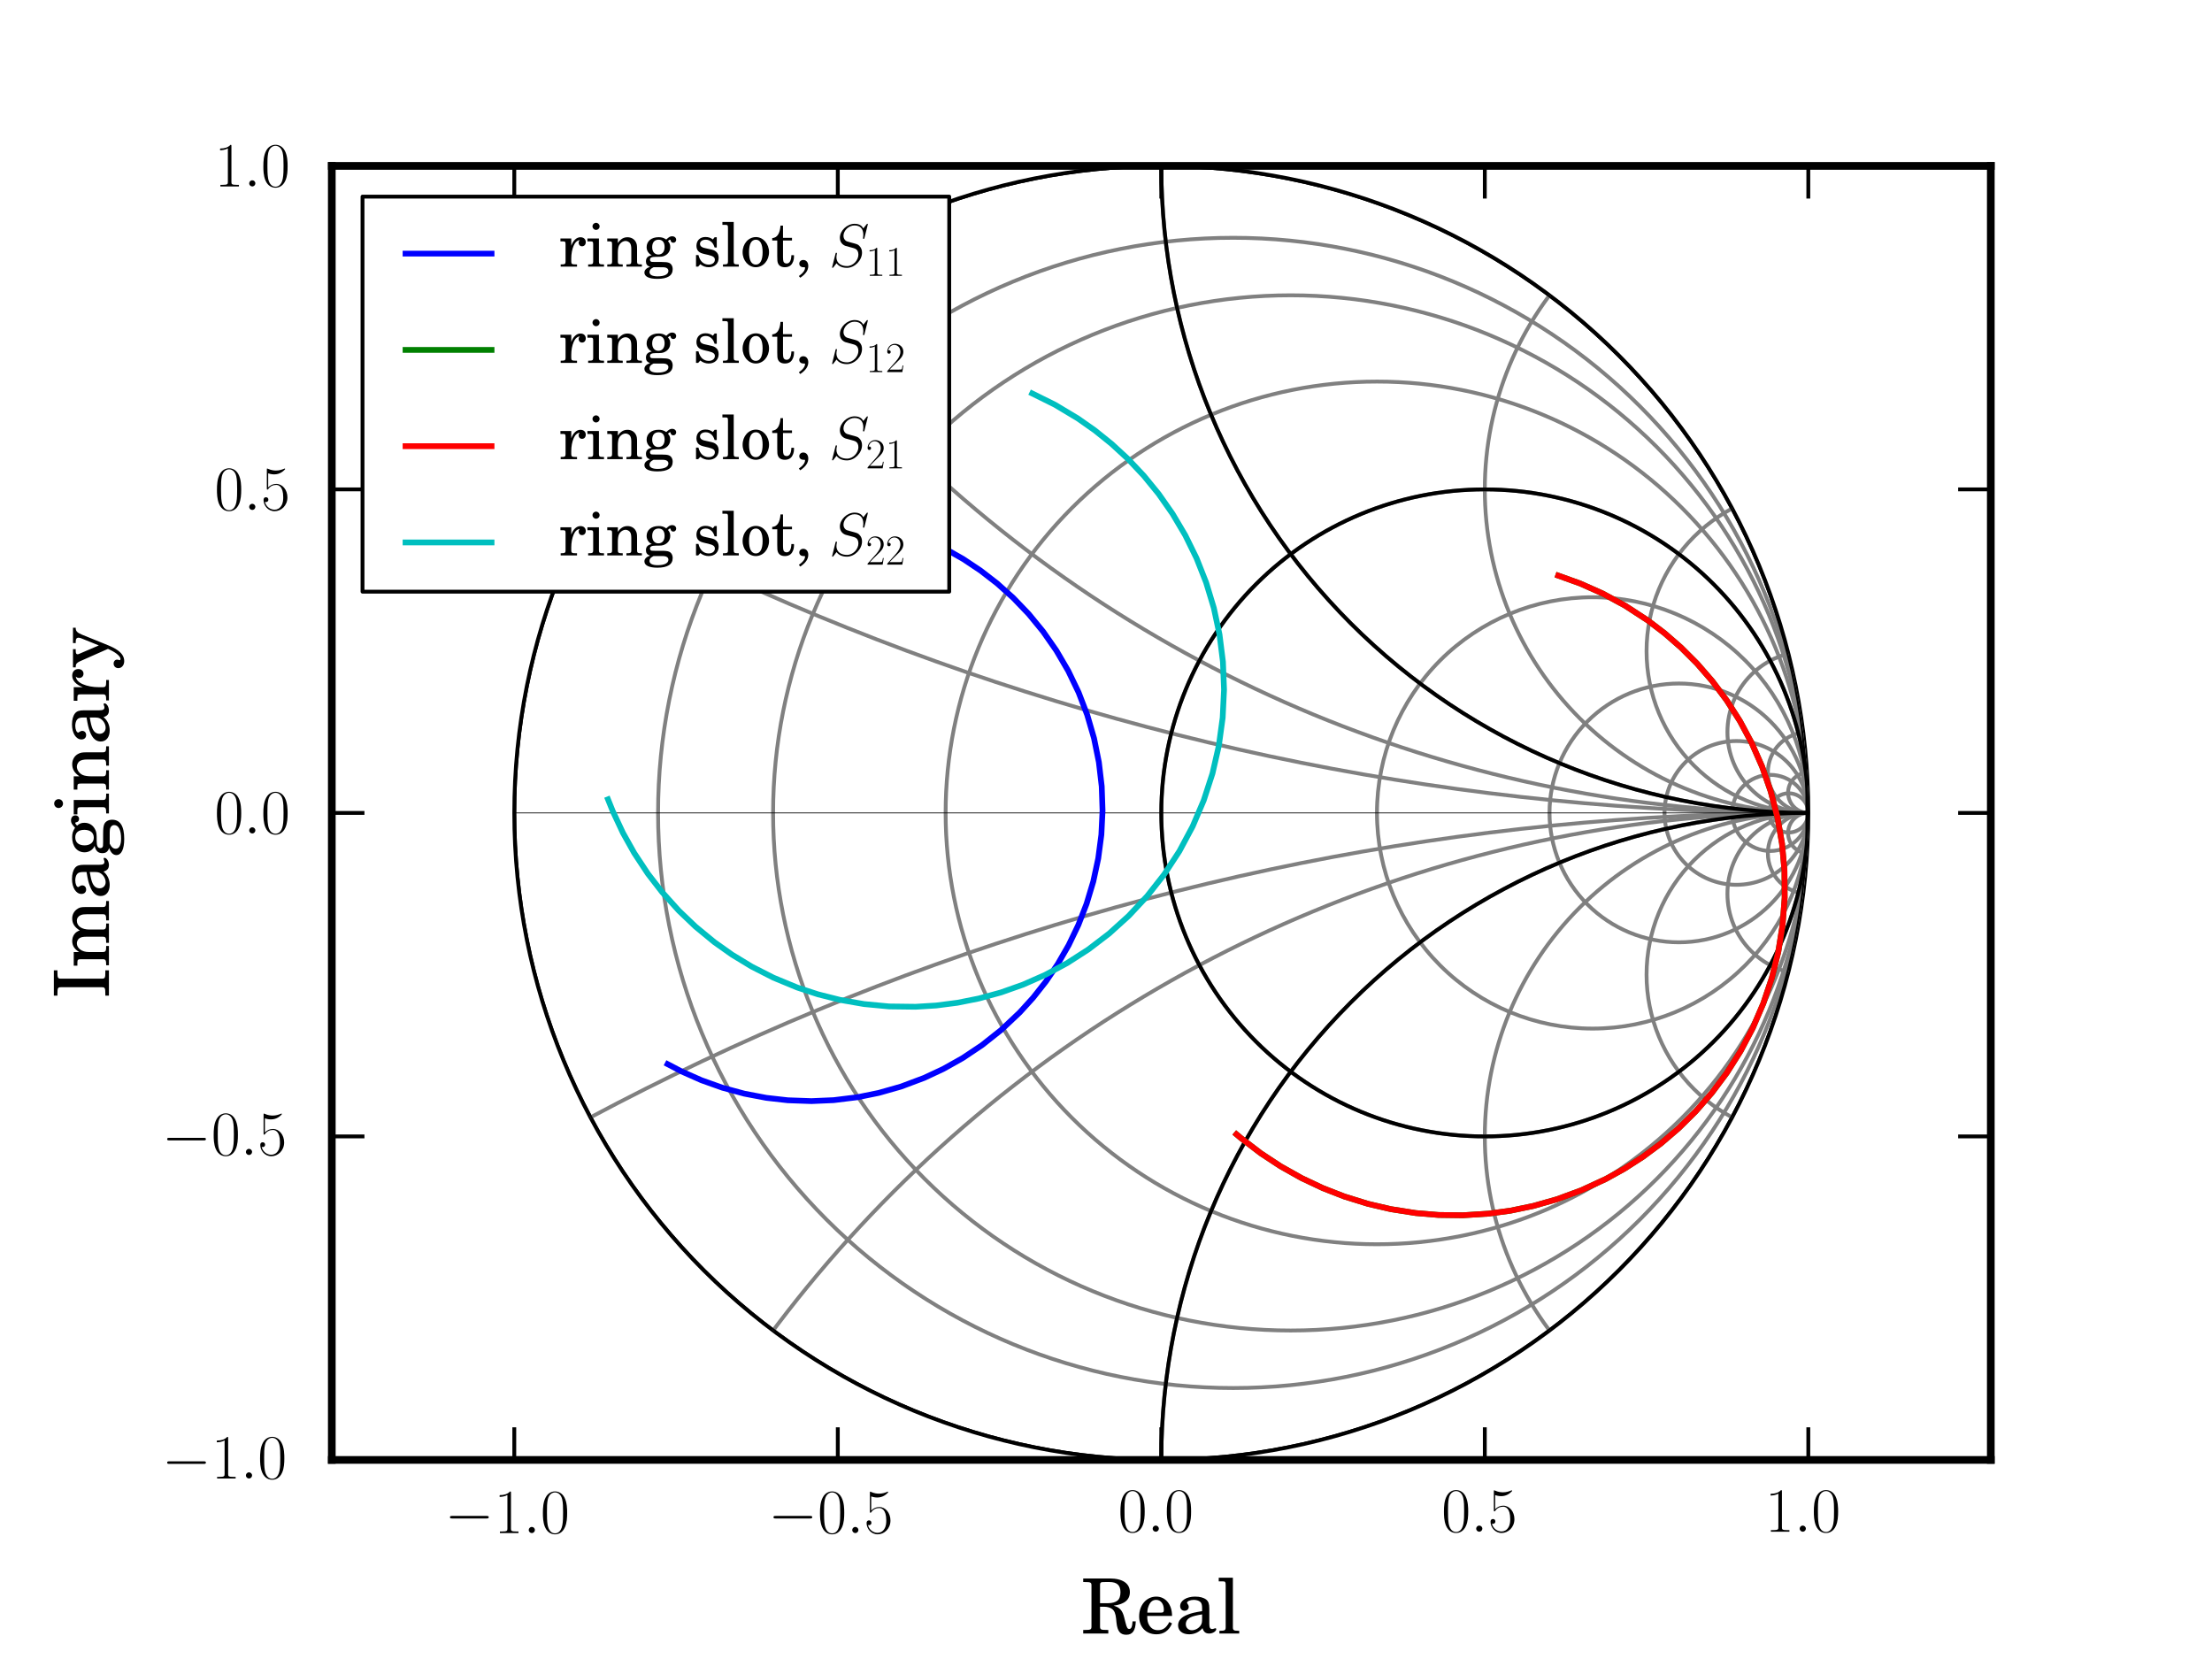 <?xml version="1.0" encoding="utf-8" standalone="no"?>
<!DOCTYPE svg PUBLIC "-//W3C//DTD SVG 1.1//EN"
  "http://www.w3.org/Graphics/SVG/1.1/DTD/svg11.dtd">
<!-- Created with matplotlib (http://matplotlib.sourceforge.net/) -->
<svg height="216pt" version="1.1" viewBox="0 0 288 216" width="288pt" xmlns="http://www.w3.org/2000/svg" xmlns:xlink="http://www.w3.org/1999/xlink">
 <defs>
  <style type="text/css">
*{stroke-linecap:square;stroke-linejoin:round;}
  </style>
 </defs>
 <g id="figure_1">
  <g id="patch_1">
   <path d="
M0 216
L288 216
L288 0
L0 0
z
" style="fill:#ffffff;"/>
  </g>
  <g id="axes_1">
   <g id="patch_2">
    <path d="
M43.2 190.08
L259.2 190.08
L259.2 21.6
L43.2 21.6
z
" style="fill:#ffffff;"/>
   </g>
   <g id="patch_3">
    <path clip-path="url(#p9bda3578ae)" d="
M151.2 190.08
C173.541 190.08 194.969 181.204 210.767 165.407
C226.564 149.609 235.44 128.181 235.44 105.84
C235.44 83.499 226.564 62.071 210.767 46.273
C194.969 30.476 173.541 21.6 151.2 21.6
C128.859 21.6 107.431 30.476 91.633 46.273
C75.836 62.071 66.96 83.499 66.96 105.84
C66.96 128.181 75.836 149.609 91.633 165.407
C107.431 181.204 128.859 190.08 151.2 190.08
z
" style="fill:none;stroke:#000000;stroke-width:0.5;"/>
   </g>
   <g id="patch_4">
    <path clip-path="url(#pe447812fa5)" d="
M160.56 180.72
C180.418 180.72 199.466 172.83 213.508 158.788
C227.55 144.746 235.44 125.698 235.44 105.84
C235.44 85.982 227.55 66.934 213.508 52.892
C199.466 38.85 180.418 30.96 160.56 30.96
C140.702 30.96 121.654 38.85 107.612 52.892
C93.57 66.934 85.68 85.982 85.68 105.84
C85.68 125.698 93.57 144.746 107.612 158.788
C121.654 172.83 140.702 180.72 160.56 180.72
z
" style="fill:none;stroke:#808080;stroke-width:0.5;"/>
   </g>
   <g id="patch_5">
    <path clip-path="url(#p266d2b0f27)" d="
M168.048 173.232
C185.921 173.232 203.064 166.131 215.701 153.493
C228.339 140.856 235.44 123.713 235.44 105.84
C235.44 87.967 228.339 70.825 215.701 58.187
C203.064 45.549 185.921 38.448 168.048 38.448
C150.175 38.448 133.032 45.549 120.395 58.187
C107.757 70.825 100.656 87.967 100.656 105.84
C100.656 123.713 107.757 140.856 120.395 153.493
C133.032 166.131 150.175 173.232 168.048 173.232
z
" style="fill:none;stroke:#808080;stroke-width:0.5;"/>
   </g>
   <g id="patch_6">
    <path clip-path="url(#pa04f5ffad2)" d="
M179.28 162
C194.174 162 208.46 156.083 218.991 145.551
C229.523 135.02 235.44 120.734 235.44 105.84
C235.44 90.946 229.523 76.66 218.991 66.129
C208.46 55.597 194.174 49.68 179.28 49.68
C164.386 49.68 150.1 55.597 139.569 66.129
C129.037 76.66 123.12 90.946 123.12 105.84
C123.12 120.734 129.037 135.02 139.569 145.551
C150.1 156.083 164.386 162 179.28 162
z
" style="fill:none;stroke:#808080;stroke-width:0.5;"/>
   </g>
   <g id="patch_7">
    <path clip-path="url(#p25c93e0954)" d="
M193.32 147.96
C204.49 147.96 215.205 143.522 223.103 135.623
C231.002 127.725 235.44 117.01 235.44 105.84
C235.44 94.67 231.002 83.955 223.103 76.057
C215.205 68.158 204.49 63.72 193.32 63.72
C182.15 63.72 171.435 68.158 163.537 76.057
C155.638 83.955 151.2 94.67 151.2 105.84
C151.2 117.01 155.638 127.725 163.537 135.623
C171.435 143.522 182.15 147.96 193.32 147.96
z
" style="fill:none;stroke:#808080;stroke-width:0.5;"/>
   </g>
   <g id="patch_8">
    <path clip-path="url(#pe6d71b4846)" d="
M207.36 133.92
C214.807 133.92 221.95 130.961 227.216 125.696
C232.481 120.43 235.44 113.287 235.44 105.84
C235.44 98.393 232.481 91.25 227.216 85.984
C221.95 80.719 214.807 77.76 207.36 77.76
C199.913 77.76 192.77 80.719 187.504 85.984
C182.239 91.25 179.28 98.393 179.28 105.84
C179.28 113.287 182.239 120.43 187.504 125.696
C192.77 130.961 199.913 133.92 207.36 133.92
z
" style="fill:none;stroke:#808080;stroke-width:0.5;"/>
   </g>
   <g id="patch_9">
    <path clip-path="url(#pe447842d17)" d="
M218.592 122.688
C223.06 122.688 227.346 120.913 230.505 117.753
C233.665 114.594 235.44 110.308 235.44 105.84
C235.44 101.372 233.665 97.086 230.505 93.927
C227.346 90.767 223.06 88.992 218.592 88.992
C214.124 88.992 209.838 90.767 206.679 93.927
C203.519 97.086 201.744 101.372 201.744 105.84
C201.744 110.308 203.519 114.594 206.679 117.753
C209.838 120.913 214.124 122.688 218.592 122.688
z
" style="fill:none;stroke:#808080;stroke-width:0.5;"/>
   </g>
   <g id="patch_10">
    <path clip-path="url(#p372c3ad47d)" d="
M226.08 115.2
C228.562 115.2 230.943 114.214 232.699 112.459
C234.454 110.703 235.44 108.322 235.44 105.84
C235.44 103.358 234.454 100.977 232.699 99.222
C230.943 97.466 228.562 96.48 226.08 96.48
C223.598 96.48 221.217 97.466 219.461 99.222
C217.706 100.977 216.72 103.358 216.72 105.84
C216.72 108.322 217.706 110.703 219.461 112.459
C221.217 114.214 223.598 115.2 226.08 115.2
z
" style="fill:none;stroke:#808080;stroke-width:0.5;"/>
   </g>
   <g id="patch_11">
    <path clip-path="url(#p89b034a931)" d="
M230.485 110.795
C231.799 110.795 233.059 110.273 233.989 109.344
C234.918 108.415 235.44 107.154 235.44 105.84
C235.44 104.526 234.918 103.265 233.989 102.336
C233.059 101.407 231.799 100.885 230.485 100.885
C229.171 100.885 227.91 101.407 226.981 102.336
C226.052 103.265 225.529 104.526 225.529 105.84
C225.529 107.154 226.052 108.415 226.981 109.344
C227.91 110.273 229.171 110.795 230.485 110.795
z
" style="fill:none;stroke:#808080;stroke-width:0.5;"/>
   </g>
   <g id="patch_12">
    <path clip-path="url(#p3d33846881)" d="
M232.887 108.393
C233.564 108.393 234.214 108.124 234.692 107.645
C235.171 107.166 235.44 106.517 235.44 105.84
C235.44 105.163 235.171 104.514 234.692 104.035
C234.214 103.556 233.564 103.287 232.887 103.287
C232.21 103.287 231.561 103.556 231.082 104.035
C230.604 104.514 230.335 105.163 230.335 105.84
C230.335 106.517 230.604 107.166 231.082 107.645
C231.561 108.124 232.21 108.393 232.887 108.393
z
" style="fill:none;stroke:#808080;stroke-width:0.5;"/>
   </g>
   <g id="patch_13">
    <path clip-path="url(#p56682d2e6c)" d="
M235.44 105.84
C324.803 105.84 410.518 70.336 473.707 7.147
C536.896 -56.042 572.4 -141.757 572.4 -231.12
C572.4 -320.483 536.896 -406.198 473.707 -469.387
C410.518 -532.576 324.803 -568.08 235.44 -568.08
C146.077 -568.08 60.362 -532.576 -2.827 -469.387
C-66.016 -406.198 -101.52 -320.483 -101.52 -231.12
C-101.52 -141.757 -66.016 -56.042 -2.827 7.147
C60.362 70.336 146.077 105.84 235.44 105.84
z
" style="fill:none;stroke:#808080;stroke-width:0.5;"/>
   </g>
   <g id="patch_14">
    <path clip-path="url(#p3cf9a4e039)" d="
M235.44 105.84
C280.121 105.84 322.979 88.088 354.573 56.493
C386.168 24.899 403.92 -17.959 403.92 -62.64
C403.92 -107.321 386.168 -150.179 354.573 -181.773
C322.979 -213.368 280.121 -231.12 235.44 -231.12
C190.759 -231.12 147.901 -213.368 116.307 -181.773
C84.712 -150.179 66.96 -107.321 66.96 -62.64
C66.96 -17.959 84.712 24.899 116.307 56.493
C147.901 88.088 190.759 105.84 235.44 105.84
z
" style="fill:none;stroke:#808080;stroke-width:0.5;"/>
   </g>
   <g id="patch_15">
    <path clip-path="url(#p08fa75fea1)" d="
M235.44 105.84
C257.781 105.84 279.209 96.964 295.007 81.167
C310.804 65.369 319.68 43.941 319.68 21.6
C319.68 -0.741 310.804 -22.169 295.007 -37.967
C279.209 -53.764 257.781 -62.64 235.44 -62.64
C213.099 -62.64 191.671 -53.764 175.873 -37.967
C160.076 -22.169 151.2 -0.741 151.2 21.6
C151.2 43.941 160.076 65.369 175.873 81.167
C191.671 96.964 213.099 105.84 235.44 105.84
z
" style="fill:none;stroke:#808080;stroke-width:0.5;"/>
   </g>
   <g id="patch_16">
    <path clip-path="url(#p5401d7b6d5)" d="
M235.44 105.84
C246.61 105.84 257.325 101.402 265.223 93.503
C273.122 85.605 277.56 74.89 277.56 63.72
C277.56 52.55 273.122 41.835 265.223 33.937
C257.325 26.038 246.61 21.6 235.44 21.6
C224.27 21.6 213.555 26.038 205.657 33.937
C197.758 41.835 193.32 52.55 193.32 63.72
C193.32 74.89 197.758 85.605 205.657 93.503
C213.555 101.402 224.27 105.84 235.44 105.84
z
" style="fill:none;stroke:#808080;stroke-width:0.5;"/>
   </g>
   <g id="patch_17">
    <path clip-path="url(#pa8856983f0)" d="
M235.44 105.84
C241.025 105.84 246.382 103.621 250.332 99.672
C254.281 95.722 256.5 90.365 256.5 84.78
C256.5 79.195 254.281 73.838 250.332 69.888
C246.382 65.939 241.025 63.72 235.44 63.72
C229.855 63.72 224.498 65.939 220.548 69.888
C216.599 73.838 214.38 79.195 214.38 84.78
C214.38 90.365 216.599 95.722 220.548 99.672
C224.498 103.621 229.855 105.84 235.44 105.84
z
" style="fill:none;stroke:#808080;stroke-width:0.5;"/>
   </g>
   <g id="patch_18">
    <path clip-path="url(#pbdf17e0c3c)" d="
M235.44 105.84
C238.233 105.84 240.911 104.73 242.886 102.756
C244.86 100.781 245.97 98.103 245.97 95.31
C245.97 92.517 244.86 89.839 242.886 87.864
C240.911 85.889 238.233 84.78 235.44 84.78
C232.647 84.78 229.969 85.889 227.994 87.864
C226.02 89.839 224.91 92.517 224.91 95.31
C224.91 98.103 226.02 100.781 227.994 102.756
C229.969 104.73 232.647 105.84 235.44 105.84
z
" style="fill:none;stroke:#808080;stroke-width:0.5;"/>
   </g>
   <g id="patch_19">
    <path clip-path="url(#p70724797cf)" d="
M235.44 105.84
C236.836 105.84 238.176 105.285 239.163 104.298
C240.15 103.311 240.705 101.971 240.705 100.575
C240.705 99.179 240.15 97.839 239.163 96.852
C238.176 95.865 236.836 95.31 235.44 95.31
C234.044 95.31 232.704 95.865 231.717 96.852
C230.73 97.839 230.175 99.179 230.175 100.575
C230.175 101.971 230.73 103.311 231.717 104.298
C232.704 105.285 234.044 105.84 235.44 105.84
z
" style="fill:none;stroke:#808080;stroke-width:0.5;"/>
   </g>
   <g id="patch_20">
    <path clip-path="url(#p0f2e6a7f03)" d="
M235.44 105.84
C236.138 105.84 236.808 105.563 237.301 105.069
C237.795 104.575 238.072 103.906 238.072 103.207
C238.072 102.509 237.795 101.84 237.301 101.346
C236.808 100.852 236.138 100.575 235.44 100.575
C234.742 100.575 234.072 100.852 233.579 101.346
C233.085 101.84 232.808 102.509 232.808 103.207
C232.808 103.906 233.085 104.575 233.579 105.069
C234.072 105.563 234.742 105.84 235.44 105.84
z
" style="fill:none;stroke:#808080;stroke-width:0.5;"/>
   </g>
   <g id="patch_21">
    <path clip-path="url(#p764a4b7d4b)" d="
M235.44 105.84
C146.077 105.84 60.362 141.344 -2.827 204.533
C-66.016 267.722 -101.52 353.437 -101.52 442.8
C-101.52 532.163 -66.016 617.878 -2.827 681.067
C60.362 744.256 146.077 779.76 235.44 779.76
C324.803 779.76 410.518 744.256 473.707 681.067
C536.896 617.878 572.4 532.163 572.4 442.8
C572.4 353.437 536.896 267.722 473.707 204.533
C410.518 141.344 324.803 105.84 235.44 105.84
z
" style="fill:none;stroke:#808080;stroke-width:0.5;"/>
   </g>
   <g id="patch_22">
    <path clip-path="url(#pdfe2dd257f)" d="
M235.44 105.84
C190.759 105.84 147.901 123.592 116.307 155.187
C84.712 186.781 66.96 229.639 66.96 274.32
C66.96 319.001 84.712 361.859 116.307 393.453
C147.901 425.048 190.759 442.8 235.44 442.8
C280.121 442.8 322.979 425.048 354.573 393.453
C386.168 361.859 403.92 319.001 403.92 274.32
C403.92 229.639 386.168 186.781 354.573 155.187
C322.979 123.592 280.121 105.84 235.44 105.84
z
" style="fill:none;stroke:#808080;stroke-width:0.5;"/>
   </g>
   <g id="patch_23">
    <path clip-path="url(#pc66d0bb7ac)" d="
M235.44 105.84
C213.099 105.84 191.671 114.716 175.873 130.513
C160.076 146.311 151.2 167.739 151.2 190.08
C151.2 212.421 160.076 233.849 175.873 249.647
C191.671 265.444 213.099 274.32 235.44 274.32
C257.781 274.32 279.209 265.444 295.007 249.647
C310.804 233.849 319.68 212.421 319.68 190.08
C319.68 167.739 310.804 146.311 295.007 130.513
C279.209 114.716 257.781 105.84 235.44 105.84
z
" style="fill:none;stroke:#808080;stroke-width:0.5;"/>
   </g>
   <g id="patch_24">
    <path clip-path="url(#p7d026b8793)" d="
M235.44 105.84
C224.27 105.84 213.555 110.278 205.657 118.177
C197.758 126.075 193.32 136.79 193.32 147.96
C193.32 159.13 197.758 169.845 205.657 177.743
C213.555 185.642 224.27 190.08 235.44 190.08
C246.61 190.08 257.325 185.642 265.223 177.743
C273.122 169.845 277.56 159.13 277.56 147.96
C277.56 136.79 273.122 126.075 265.223 118.177
C257.325 110.278 246.61 105.84 235.44 105.84
z
" style="fill:none;stroke:#808080;stroke-width:0.5;"/>
   </g>
   <g id="patch_25">
    <path clip-path="url(#pc26d3f90b6)" d="
M235.44 105.84
C229.855 105.84 224.498 108.059 220.548 112.008
C216.599 115.958 214.38 121.315 214.38 126.9
C214.38 132.485 216.599 137.842 220.548 141.792
C224.498 145.741 229.855 147.96 235.44 147.96
C241.025 147.96 246.382 145.741 250.332 141.792
C254.281 137.842 256.5 132.485 256.5 126.9
C256.5 121.315 254.281 115.958 250.332 112.008
C246.382 108.059 241.025 105.84 235.44 105.84
z
" style="fill:none;stroke:#808080;stroke-width:0.5;"/>
   </g>
   <g id="patch_26">
    <path clip-path="url(#p9064b0e799)" d="
M235.44 105.84
C232.647 105.84 229.969 106.95 227.994 108.924
C226.02 110.899 224.91 113.577 224.91 116.37
C224.91 119.163 226.02 121.841 227.994 123.816
C229.969 125.79 232.647 126.9 235.44 126.9
C238.233 126.9 240.911 125.79 242.886 123.816
C244.86 121.841 245.97 119.163 245.97 116.37
C245.97 113.577 244.86 110.899 242.886 108.924
C240.911 106.95 238.233 105.84 235.44 105.84
z
" style="fill:none;stroke:#808080;stroke-width:0.5;"/>
   </g>
   <g id="patch_27">
    <path clip-path="url(#p4cda9820a9)" d="
M235.44 105.84
C234.044 105.84 232.704 106.395 231.717 107.382
C230.73 108.369 230.175 109.709 230.175 111.105
C230.175 112.501 230.73 113.841 231.717 114.828
C232.704 115.815 234.044 116.37 235.44 116.37
C236.836 116.37 238.176 115.815 239.163 114.828
C240.15 113.841 240.705 112.501 240.705 111.105
C240.705 109.709 240.15 108.369 239.163 107.382
C238.176 106.395 236.836 105.84 235.44 105.84
z
" style="fill:none;stroke:#808080;stroke-width:0.5;"/>
   </g>
   <g id="patch_28">
    <path clip-path="url(#p6132e6a1f4)" d="
M235.44 105.84
C234.742 105.84 234.072 106.117 233.579 106.611
C233.085 107.105 232.808 107.774 232.808 108.472
C232.808 109.171 233.085 109.84 233.579 110.334
C234.072 110.828 234.742 111.105 235.44 111.105
C236.138 111.105 236.808 110.828 237.301 110.334
C237.795 109.84 238.072 109.171 238.072 108.472
C238.072 107.774 237.795 107.105 237.301 106.611
C236.808 106.117 236.138 105.84 235.44 105.84
z
" style="fill:none;stroke:#808080;stroke-width:0.5;"/>
   </g>
   <g id="patch_29">
    <path clip-path="url(#peb13c56a6b)" d="
M151.2 190.08
C173.541 190.08 194.969 181.204 210.767 165.407
C226.564 149.609 235.44 128.181 235.44 105.84
C235.44 83.499 226.564 62.071 210.767 46.273
C194.969 30.476 173.541 21.6 151.2 21.6
C128.859 21.6 107.431 30.476 91.633 46.273
C75.836 62.071 66.96 83.499 66.96 105.84
C66.96 128.181 75.836 149.609 91.633 165.407
C107.431 181.204 128.859 190.08 151.2 190.08
z
" style="fill:none;stroke:#000000;stroke-width:0.5;"/>
   </g>
   <g id="patch_30">
    <path clip-path="url(#pd3a5316a4c)" d="
M193.32 147.96
C204.49 147.96 215.205 143.522 223.103 135.623
C231.002 127.725 235.44 117.01 235.44 105.84
C235.44 94.67 231.002 83.955 223.103 76.057
C215.205 68.158 204.49 63.72 193.32 63.72
C182.15 63.72 171.435 68.158 163.537 76.057
C155.638 83.955 151.2 94.67 151.2 105.84
C151.2 117.01 155.638 127.725 163.537 135.623
C171.435 143.522 182.15 147.96 193.32 147.96
z
" style="fill:none;stroke:#000000;stroke-width:0.5;"/>
   </g>
   <g id="patch_31">
    <path clip-path="url(#pb5f2733649)" d="
M235.44 105.84
C257.781 105.84 279.209 96.964 295.007 81.167
C310.804 65.369 319.68 43.941 319.68 21.6
C319.68 -0.741 310.804 -22.169 295.007 -37.967
C279.209 -53.764 257.781 -62.64 235.44 -62.64
C213.099 -62.64 191.671 -53.764 175.873 -37.967
C160.076 -22.169 151.2 -0.741 151.2 21.6
C151.2 43.941 160.076 65.369 175.873 81.167
C191.671 96.964 213.099 105.84 235.44 105.84
z
" style="fill:none;stroke:#000000;stroke-width:0.5;"/>
   </g>
   <g id="patch_32">
    <path clip-path="url(#pe3240dae66)" d="
M235.44 105.84
C213.099 105.84 191.671 114.716 175.873 130.513
C160.076 146.311 151.2 167.739 151.2 190.08
C151.2 212.421 160.076 233.849 175.873 249.647
C191.671 265.444 213.099 274.32 235.44 274.32
C257.781 274.32 279.209 265.444 295.007 249.647
C310.804 233.849 319.68 212.421 319.68 190.08
C319.68 167.739 310.804 146.311 295.007 130.513
C279.209 114.716 257.781 105.84 235.44 105.84
z
" style="fill:none;stroke:#000000;stroke-width:0.5;"/>
   </g>
   <g id="line2d_1">
    <path clip-path="url(#p87015965aa)" d="
M43.2 105.84
L259.2 105.84" style="fill:none;stroke:#000000;stroke-width:0.1;"/>
   </g>
   <g id="line2d_2">
    <path clip-path="url(#pe1b90e2891)" d="
M235.44 190.08
L235.44 21.6" style="fill:none;stroke:#000000;stroke-width:0.75;"/>
   </g>
   <g id="line2d_3">
    <path clip-path="url(#p9bda3578ae)" d="
M108.766 67.271
L111.474 67.608
L114.292 68.171
L117.2 68.99
L120.173 70.095
L123.177 71.513
L125.426 72.796
L127.649 74.276
L129.824 75.958
L131.926 77.845
L133.93 79.935
L135.808 82.223
L137.534 84.698
L139.083 87.346
L140.431 90.148
L141.556 93.081
L142.44 96.118
L143.072 99.23
L143.443 102.383
L143.55 105.546
L143.396 108.687
L142.989 111.774
L142.342 114.778
L141.471 117.674
L140.396 120.44
L139.139 123.056
L137.723 125.51
L136.174 127.792
L134.515 129.896
L132.768 131.819
L130.343 134.106
L127.848 136.083
L125.327 137.767
L122.812 139.177
L120.332 140.337
L117.313 141.47
L114.414 142.294
L111.654 142.855
L108.543 143.238
L105.657 143.363
L102.572 143.254
L99.778 142.938
L96.915 142.394
L94.075 141.624
L91.333 140.648
L88.748 139.502
L86.917 138.545
L86.917 138.545" style="fill:none;stroke:#0000ff;stroke-width:0.75;"/>
   </g>
   <g id="line2d_4">
    <path clip-path="url(#p9bda3578ae)" d="
M202.878 74.942
L205.725 75.965
L208.638 77.26
L211.589 78.855
L214.542 80.777
L216.732 82.446
L218.878 84.318
L220.958 86.398
L222.945 88.687
L224.813 91.182
L226.535 93.879
L228.082 96.765
L229.428 99.826
L230.546 103.04
L231.415 106.384
L232.016 109.827
L232.334 113.337
L232.361 116.88
L232.093 120.418
L231.533 123.916
L230.69 127.338
L229.578 130.652
L228.217 133.827
L226.63 136.837
L224.842 139.663
L222.882 142.287
L220.779 144.699
L218.562 146.893
L216.259 148.866
L213.895 150.62
L211.497 152.162
L209.084 153.498
L205.88 154.977
L202.726 156.138
L199.651 157.01
L196.679 157.625
L193.826 158.014
L190.445 158.227
L187.279 158.186
L184.331 157.939
L181.076 157.428
L178.116 156.739
L175.011 155.775
L172.247 154.697
L169.461 153.382
L166.741 151.855
L164.157 150.156
L161.56 148.168
L160.984 147.684
L160.984 147.684" style="fill:none;stroke:#008000;stroke-width:0.75;"/>
   </g>
   <g id="line2d_5">
    <path clip-path="url(#p9bda3578ae)" d="
M202.878 74.942
L205.725 75.965
L208.638 77.26
L211.589 78.855
L214.542 80.777
L216.732 82.446
L218.878 84.318
L220.958 86.398
L222.945 88.687
L224.813 91.182
L226.535 93.879
L228.082 96.765
L229.428 99.826
L230.546 103.04
L231.415 106.384
L232.016 109.827
L232.334 113.337
L232.361 116.88
L232.093 120.418
L231.533 123.916
L230.69 127.338
L229.578 130.652
L228.217 133.827
L226.63 136.837
L224.842 139.663
L222.882 142.287
L220.779 144.699
L218.562 146.893
L216.259 148.866
L213.895 150.62
L211.497 152.162
L209.084 153.498
L205.88 154.977
L202.726 156.138
L199.651 157.01
L196.679 157.625
L193.826 158.014
L190.445 158.227
L187.279 158.186
L184.331 157.939
L181.076 157.428
L178.116 156.739
L175.011 155.775
L172.247 154.697
L169.461 153.382
L166.741 151.855
L164.157 150.156
L161.56 148.168
L160.984 147.684
L160.984 147.684" style="fill:none;stroke:#ff0000;stroke-width:0.75;"/>
   </g>
   <g id="line2d_6">
    <path clip-path="url(#p9bda3578ae)" d="
M134.387 51.224
L137.358 52.697
L140.336 54.482
L142.553 56.039
L144.735 57.795
L146.862 59.755
L148.909 61.925
L150.853 64.305
L152.665 66.894
L154.319 69.687
L155.785 72.672
L157.034 75.835
L158.04 79.156
L158.778 82.61
L159.226 86.166
L159.368 89.791
L159.191 93.447
L158.69 97.096
L157.865 100.697
L156.724 104.209
L155.282 107.595
L153.558 110.819
L151.577 113.85
L149.368 116.663
L146.965 119.236
L144.4 121.556
L141.708 123.613
L138.923 125.404
L136.077 126.93
L133.201 128.198
L130.322 129.217
L127.463 129.999
L124.647 130.56
L121.891 130.915
L119.209 131.08
L115.768 131.037
L112.498 130.728
L109.413 130.193
L106.518 129.465
L103.814 128.579
L100.701 127.292
L97.872 125.85
L95.313 124.296
L93.006 122.662
L90.543 120.635
L88.385 118.571
L86.207 116.153
L84.352 113.753
L82.575 111.062
L81.109 108.445
L79.777 105.603
L79.161 104.075
L79.161 104.075" style="fill:none;stroke:#00bfbf;stroke-width:0.75;"/>
   </g>
   <g id="matplotlib.axis_1">
    <g id="xtick_1">
     <g id="line2d_7">
      <defs>
       <path d="
M0 0
L0 -4" id="m0012dd4eef" style="stroke:#000000;stroke-linecap:butt;stroke-width:0.5;"/>
      </defs>
      <g>
       <use style="stroke:#000000;stroke-linecap:butt;stroke-width:0.5;" x="66.96" xlink:href="#m0012dd4eef" y="190.08"/>
      </g>
     </g>
     <g id="line2d_8">
      <defs>
       <path d="
M0 0
L0 4" id="m476344969c" style="stroke:#000000;stroke-linecap:butt;stroke-width:0.5;"/>
      </defs>
      <g>
       <use style="stroke:#000000;stroke-linecap:butt;stroke-width:0.5;" x="66.96" xlink:href="#m476344969c" y="21.6"/>
      </g>
     </g>
     <g id="text_1">
      <!-- $-1.0$ -->
      <defs>
       <path d="
M65.906 23
C67.594 23 69.406 23 69.406 25
C69.406 27 67.594 27 65.906 27
L11.797 27
C10.094 27 8.297 27 8.297 25
C8.297 23 10.094 23 11.797 23
z
" id="CMSY10-0"/>
       <path d="
M26.594 63.312
C26.594 65.406 26.5 65.5 25.094 65.5
C21.203 61.188 15.297 59.797 9.703 59.797
C9.406 59.797 8.906 59.797 8.797 59.5
C8.703 59.297 8.703 59.094 8.703 57
C11.797 57 17 57.594 21 59.984
L21 7.203
C21 3.688 20.797 2.5 12.203 2.5
L9.203 2.5
L9.203 0
C14 0 19 0 23.797 0
C28.594 0 33.594 0 38.406 0
L38.406 2.5
L35.406 2.5
C26.797 2.5 26.594 3.594 26.594 7.156
z
" id="CMR17-49"/>
       <path d="
M42 31.641
C42 37.75 41.906 48.125 37.703 56.109
C34 63.109 28.094 65.594 22.906 65.594
C18.094 65.594 12 63.406 8.203 56.203
C4.203 48.719 3.797 39.438 3.797 31.641
C3.797 25.953 3.906 17.281 7 9.672
C11.297 -0.609 19 -2 22.906 -2
C27.5 -2 34.5 -0.109 38.594 9.375
C41.594 16.281 42 24.359 42 31.641
M22.906 -0.406
C16.5 -0.406 12.703 5.078 11.297 12.688
C10.203 18.562 10.203 27.156 10.203 32.75
C10.203 40.438 10.203 46.828 11.5 52.922
C13.406 61.391 19 64 22.906 64
C27 64 32.297 61.297 34.203 53.125
C35.5 47.438 35.594 40.734 35.594 32.75
C35.594 26.25 35.594 18.266 34.406 12.375
C32.297 1.484 26.406 -0.406 22.906 -0.406" id="CMR17-48"/>
       <path d="
M18.406 4.797
C18.406 7.688 16 9.672 13.594 9.672
C10.703 9.672 8.703 7.281 8.703 4.891
C8.703 2 11.094 0 13.5 0
C16.406 0 18.406 2.391 18.406 4.797" id="CMMI12-58"/>
      </defs>
      <g transform="translate(57.897 200.293)scale(0.083 -0.083)">
       <use transform="translate(0.0 8.302)scale(0.996)" xlink:href="#CMSY10-0"/>
       <use transform="translate(77.487 8.302)scale(0.996)" xlink:href="#CMR17-49"/>
       <use transform="translate(123.178 8.302)scale(0.996)" xlink:href="#CMMI12-58"/>
       <use transform="translate(150.275 8.302)scale(0.996)" xlink:href="#CMR17-48"/>
      </g>
     </g>
    </g>
    <g id="xtick_2">
     <g id="line2d_9">
      <g>
       <use style="stroke:#000000;stroke-linecap:butt;stroke-width:0.5;" x="109.08" xlink:href="#m0012dd4eef" y="190.08"/>
      </g>
     </g>
     <g id="line2d_10">
      <g>
       <use style="stroke:#000000;stroke-linecap:butt;stroke-width:0.5;" x="109.08" xlink:href="#m476344969c" y="21.6"/>
      </g>
     </g>
     <g id="text_2">
      <!-- $-0.5$ -->
      <defs>
       <path d="
M11.406 57.688
C12.406 57.281 16.5 56 20.703 56
C30 56 35.094 61.016 38 63.922
C38 64.734 38 65.25 37.406 65.25
C37.297 65.25 37.094 65.25 36.297 64.828
C32.797 63.312 28.703 62.078 23.703 62.078
C20.703 62.078 16.203 62.5 11.297 64.734
C10.203 65.25 10 65.25 9.906 65.25
C9.406 65.25 9.297 65.141 9.297 63.156
L9.297 34.281
C9.297 32.5 9.297 32 10.297 32
C10.797 32 11 32.203 11.5 32.906
C14.703 37.484 19.094 39.406 24.094 39.406
C27.594 39.406 35.094 37.219 35.094 20.141
C35.094 16.953 35.094 11.172 32.094 6.578
C29.594 2.484 25.703 0.391 21.406 0.391
C14.797 0.391 8.094 5 6.297 12.719
C6.703 12.609 7.5 12.422 7.906 12.422
C9.203 12.422 11.703 13.125 11.703 16.219
C11.703 18.906 9.797 20 7.906 20
C5.594 20 4.094 18.594 4.094 15.797
C4.094 7.094 11 -2 21.594 -2
C31.906 -2 41.703 6.875 41.703 19.75
C41.703 31.719 33.906 41 24.203 41
C19.094 41 14.797 39.094 11.406 35.453
z
" id="CMR17-53"/>
      </defs>
      <g transform="translate(100.017 200.293)scale(0.083 -0.083)">
       <use transform="translate(0.0 8.302)scale(0.996)" xlink:href="#CMSY10-0"/>
       <use transform="translate(77.487 8.302)scale(0.996)" xlink:href="#CMR17-48"/>
       <use transform="translate(123.178 8.302)scale(0.996)" xlink:href="#CMMI12-58"/>
       <use transform="translate(150.275 8.302)scale(0.996)" xlink:href="#CMR17-53"/>
      </g>
     </g>
    </g>
    <g id="xtick_3">
     <g id="line2d_11">
      <g>
       <use style="stroke:#000000;stroke-linecap:butt;stroke-width:0.5;" x="151.2" xlink:href="#m0012dd4eef" y="190.08"/>
      </g>
     </g>
     <g id="line2d_12">
      <g>
       <use style="stroke:#000000;stroke-linecap:butt;stroke-width:0.5;" x="151.2" xlink:href="#m476344969c" y="21.6"/>
      </g>
     </g>
     <g id="text_3">
      <!-- $0.0$ -->
      <g transform="translate(145.566 199.428)scale(0.083 -0.083)">
       <use transform="scale(0.996)" xlink:href="#CMR17-48"/>
       <use transform="translate(45.69 0.0)scale(0.996)" xlink:href="#CMMI12-58"/>
       <use transform="translate(72.788 0.0)scale(0.996)" xlink:href="#CMR17-48"/>
      </g>
     </g>
    </g>
    <g id="xtick_4">
     <g id="line2d_13">
      <g>
       <use style="stroke:#000000;stroke-linecap:butt;stroke-width:0.5;" x="193.32" xlink:href="#m0012dd4eef" y="190.08"/>
      </g>
     </g>
     <g id="line2d_14">
      <g>
       <use style="stroke:#000000;stroke-linecap:butt;stroke-width:0.5;" x="193.32" xlink:href="#m476344969c" y="21.6"/>
      </g>
     </g>
     <g id="text_4">
      <!-- $0.5$ -->
      <g transform="translate(187.686 199.428)scale(0.083 -0.083)">
       <use transform="scale(0.996)" xlink:href="#CMR17-48"/>
       <use transform="translate(45.69 0.0)scale(0.996)" xlink:href="#CMMI12-58"/>
       <use transform="translate(72.788 0.0)scale(0.996)" xlink:href="#CMR17-53"/>
      </g>
     </g>
    </g>
    <g id="xtick_5">
     <g id="line2d_15">
      <g>
       <use style="stroke:#000000;stroke-linecap:butt;stroke-width:0.5;" x="235.44" xlink:href="#m0012dd4eef" y="190.08"/>
      </g>
     </g>
     <g id="line2d_16">
      <g>
       <use style="stroke:#000000;stroke-linecap:butt;stroke-width:0.5;" x="235.44" xlink:href="#m476344969c" y="21.6"/>
      </g>
     </g>
     <g id="text_5">
      <!-- $1.0$ -->
      <g transform="translate(229.806 199.428)scale(0.083 -0.083)">
       <use transform="scale(0.996)" xlink:href="#CMR17-49"/>
       <use transform="translate(45.69 0.0)scale(0.996)" xlink:href="#CMMI12-58"/>
       <use transform="translate(72.788 0.0)scale(0.996)" xlink:href="#CMR17-48"/>
      </g>
     </g>
    </g>
    <g id="text_6">
     <!-- Real -->
     <defs>
      <path d="
M46.5 23
C46.594 37.812 38.094 48.281 25.906 48.281
C13.094 48.281 3.5 37.25 3.5 22.344
C3.5 8.438 12.594 -1 26.094 -1
C35.594 -1 42.406 3.688 46.5 13.188
L43 15.094
C38.906 7.391 34.703 4.391 28 4.391
C22.906 4.391 19.203 6.594 16.594 11
C14.797 14 14 17.5 14.094 23
z

M14.203 27.297
C14.203 30.344 14.594 32.5 15.594 35.25
C17.703 41.141 20.906 44 25.703 44
C31.797 44 35.797 38.781 35.797 30.922
C35.797 28.078 34.906 27.297 31.703 27.297
z
" id="Century_Schoolbook_L_Roman-101"/>
      <path d="
M20.406 73
L1.906 73
L1.906 68.219
L6.797 68.219
C10.406 68.219 11 67.516 11 63.219
L11 12.281
L11 8.281
C11 4.297 9.906 3.594 3.5 3.594
L2.797 3.594
L2.797 0
L28.703 0
L28.703 3.594
L28 3.594
C21.5 3.594 20.406 4.297 20.406 8.25
L20.406 12.219
z
" id="Century_Schoolbook_L_Roman-108"/>
      <path d="
M45.203 32.578
C45.203 38.797 44.094 41.969 41.203 44.344
C37.906 46.906 33 48.281 26.594 48.281
C15.406 48.281 7.094 43.047 7.094 35.922
C7.094 32.156 9.406 29.781 12.906 29.781
C16 29.781 18.297 31.859 18.297 34.812
C18.297 36.109 17.797 37.484 16.797 38.875
C16.203 39.547 16.094 39.844 16.094 40.156
C16.094 42.219 20.203 44 25 44
C28.094 44 31.594 43.016 33.203 41.531
C35.094 39.953 35.797 37.578 35.797 33.125
L35.797 29.281
C25.297 27.484 22.094 26.688 17.203 24.812
C8.594 21.609 4.406 16.938 4.406 10.656
C4.406 3.578 10.094 -1 18.906 -1
C25.797 -1 32 1.859 36.297 7.062
C37.906 1.984 40.406 0 45.094 0
C49.594 0 54.297 2.906 54.297 5.781
C54.297 6.469 53.797 6.969 53.297 6.969
C52.906 6.969 52.5 6.875 51.797 6.578
C50.203 6 49.797 5.891 49 5.891
C46.203 5.891 45.203 7.781 45.203 12.719
z

M35.797 20.469
C35.797 14.469 35.5 13.078 33.797 10.484
C31.297 6.781 26.703 4.297 22.406 4.297
C17.906 4.297 14.5 7.594 14.5 12.078
C14.5 16.266 16.594 19.266 21 21.359
C24.094 22.75 28 23.75 35.797 25.047
z
" id="Century_Schoolbook_L_Roman-97"/>
      <path d="
M24.594 35
L30.406 35
C34.297 35 38.297 33.797 40.5 31.984
C43.406 29.688 44.906 26.078 45.594 19.469
L46.094 14.344
C47.297 3.016 51 -1.594 58.906 -1.594
C67.094 -1.594 71 3.922 71.297 15.922
L67.094 15.922
C66.703 9 65.5 6 62.797 6
C60.5 6 59.5 7.703 57.797 14.625
L56.203 20.938
C54 30.172 50.094 34.375 42.297 36.391
C56.703 38.391 63.594 44.141 63.594 54.188
C63.594 65.531 54 72 37.203 72
L2.594 72
L2.594 67.312
L4.406 67.312
C12.5 67.312 13.406 66.812 13.406 62.609
L13.406 59.719
L13.406 12.172
L13.406 9.375
C13.406 5.188 12.5 4.688 4.406 4.688
L2.594 4.688
L2.594 0
L35.406 0
L35.406 4.688
L33.594 4.688
C25.5 4.688 24.594 5.188 24.594 9.391
L24.594 12.188
z

M24.594 39.688
L24.594 61.547
C24.594 65.531 24.703 65.812 25.703 66.609
C26.5 67.203 27.203 67.312 31.5 67.312
L36.906 67.312
C46.797 67.312 51.297 63.125 51.297 54.094
C51.297 49.016 50 45.141 47.406 43.062
C44.906 40.984 40.406 39.688 35.594 39.688
z
" id="Century_Schoolbook_L_Roman-82"/>
     </defs>
     <g transform="translate(140.774 212.869)scale(0.1 -0.1)">
      <use transform="translate(0.0 1.842)scale(0.996)" xlink:href="#Century_Schoolbook_L_Roman-82"/>
      <use transform="translate(71.93 1.842)scale(0.996)" xlink:href="#Century_Schoolbook_L_Roman-101"/>
      <use transform="translate(121.743 1.842)scale(0.996)" xlink:href="#Century_Schoolbook_L_Roman-97"/>
      <use transform="translate(177.135 1.842)scale(0.996)" xlink:href="#Century_Schoolbook_L_Roman-108"/>
     </g>
    </g>
   </g>
   <g id="matplotlib.axis_2">
    <g id="ytick_1">
     <g id="line2d_17">
      <defs>
       <path d="
M0 0
L4 0" id="me8a85f7bf6" style="stroke:#000000;stroke-linecap:butt;stroke-width:0.5;"/>
      </defs>
      <g>
       <use style="stroke:#000000;stroke-linecap:butt;stroke-width:0.5;" x="43.2" xlink:href="#me8a85f7bf6" y="190.08"/>
      </g>
     </g>
     <g id="line2d_18">
      <defs>
       <path d="
M0 0
L-4 0" id="m1a32005dea" style="stroke:#000000;stroke-linecap:butt;stroke-width:0.5;"/>
      </defs>
      <g>
       <use style="stroke:#000000;stroke-linecap:butt;stroke-width:0.5;" x="259.2" xlink:href="#m1a32005dea" y="190.08"/>
      </g>
     </g>
     <g id="text_7">
      <!-- $-1.0$ -->
      <g transform="translate(21.075 193.186)scale(0.083 -0.083)">
       <use transform="translate(0.0 8.302)scale(0.996)" xlink:href="#CMSY10-0"/>
       <use transform="translate(77.487 8.302)scale(0.996)" xlink:href="#CMR17-49"/>
       <use transform="translate(123.178 8.302)scale(0.996)" xlink:href="#CMMI12-58"/>
       <use transform="translate(150.275 8.302)scale(0.996)" xlink:href="#CMR17-48"/>
      </g>
     </g>
    </g>
    <g id="ytick_2">
     <g id="line2d_19">
      <g>
       <use style="stroke:#000000;stroke-linecap:butt;stroke-width:0.5;" x="43.2" xlink:href="#me8a85f7bf6" y="147.96"/>
      </g>
     </g>
     <g id="line2d_20">
      <g>
       <use style="stroke:#000000;stroke-linecap:butt;stroke-width:0.5;" x="259.2" xlink:href="#m1a32005dea" y="147.96"/>
      </g>
     </g>
     <g id="text_8">
      <!-- $-0.5$ -->
      <g transform="translate(21.075 151.066)scale(0.083 -0.083)">
       <use transform="translate(0.0 8.302)scale(0.996)" xlink:href="#CMSY10-0"/>
       <use transform="translate(77.487 8.302)scale(0.996)" xlink:href="#CMR17-48"/>
       <use transform="translate(123.178 8.302)scale(0.996)" xlink:href="#CMMI12-58"/>
       <use transform="translate(150.275 8.302)scale(0.996)" xlink:href="#CMR17-53"/>
      </g>
     </g>
    </g>
    <g id="ytick_3">
     <g id="line2d_21">
      <g>
       <use style="stroke:#000000;stroke-linecap:butt;stroke-width:0.5;" x="43.2" xlink:href="#me8a85f7bf6" y="105.84"/>
      </g>
     </g>
     <g id="line2d_22">
      <g>
       <use style="stroke:#000000;stroke-linecap:butt;stroke-width:0.5;" x="259.2" xlink:href="#m1a32005dea" y="105.84"/>
      </g>
     </g>
     <g id="text_9">
      <!-- $0.0$ -->
      <g transform="translate(27.933 108.514)scale(0.083 -0.083)">
       <use transform="scale(0.996)" xlink:href="#CMR17-48"/>
       <use transform="translate(45.69 0.0)scale(0.996)" xlink:href="#CMMI12-58"/>
       <use transform="translate(72.788 0.0)scale(0.996)" xlink:href="#CMR17-48"/>
      </g>
     </g>
    </g>
    <g id="ytick_4">
     <g id="line2d_23">
      <g>
       <use style="stroke:#000000;stroke-linecap:butt;stroke-width:0.5;" x="43.2" xlink:href="#me8a85f7bf6" y="63.72"/>
      </g>
     </g>
     <g id="line2d_24">
      <g>
       <use style="stroke:#000000;stroke-linecap:butt;stroke-width:0.5;" x="259.2" xlink:href="#m1a32005dea" y="63.72"/>
      </g>
     </g>
     <g id="text_10">
      <!-- $0.5$ -->
      <g transform="translate(27.933 66.394)scale(0.083 -0.083)">
       <use transform="scale(0.996)" xlink:href="#CMR17-48"/>
       <use transform="translate(45.69 0.0)scale(0.996)" xlink:href="#CMMI12-58"/>
       <use transform="translate(72.788 0.0)scale(0.996)" xlink:href="#CMR17-53"/>
      </g>
     </g>
    </g>
    <g id="ytick_5">
     <g id="line2d_25">
      <g>
       <use style="stroke:#000000;stroke-linecap:butt;stroke-width:0.5;" x="43.2" xlink:href="#me8a85f7bf6" y="21.6"/>
      </g>
     </g>
     <g id="line2d_26">
      <g>
       <use style="stroke:#000000;stroke-linecap:butt;stroke-width:0.5;" x="259.2" xlink:href="#m1a32005dea" y="21.6"/>
      </g>
     </g>
     <g id="text_11">
      <!-- $1.0$ -->
      <g transform="translate(27.933 24.274)scale(0.083 -0.083)">
       <use transform="scale(0.996)" xlink:href="#CMR17-49"/>
       <use transform="translate(45.69 0.0)scale(0.996)" xlink:href="#CMMI12-58"/>
       <use transform="translate(72.788 0.0)scale(0.996)" xlink:href="#CMR17-48"/>
      </g>
     </g>
    </g>
    <g id="text_12">
     <!-- Imaginary -->
     <defs>
      <path d="
M26 59.719
L26 62.609
C26 66.812 26.906 67.312 34.906 67.312
L36.906 67.312
L36.906 72
L3.797 72
L3.797 67.312
L5.797 67.312
C13.906 67.312 14.797 66.812 14.797 62.609
L14.797 59.719
L14.797 12.281
L14.797 9.375
C14.797 5.188 13.906 4.688 5.797 4.688
L3.797 4.688
L3.797 0
L36.906 0
L36.906 4.688
L34.906 4.688
C26.906 4.688 26 5.188 26 9.375
L26 12.281
z
" id="Century_Schoolbook_L_Roman-73"/>
      <path d="
M19.594 7.594
C14.094 7.594 13.797 7.703 12.594 8.469
C11.906 8.906 11.406 10.109 11.406 11.297
C11.406 14.578 14.094 16 20.797 16
C30.297 16 31.797 16.203 35.094 17.688
C41.094 20.359 44.5 25.484 44.5 31.984
C44.5 35.922 43.594 38.391 40.797 41.641
C42.5 43.406 43.406 44 44.203 44
C44.703 44 45 43.688 45.203 42.625
C45.594 40.266 47.203 39 49.703 39
C52.203 39 54.203 41.094 54.203 43.781
C54.203 47.188 51.5 49.578 47.594 49.578
C44.406 49.578 42.594 48.562 38 44.297
C33.797 47.094 30.594 48.078 25.594 48.078
C13.703 48.078 5.906 41.625 5.906 31.812
C5.906 26.031 9.094 21.031 14.297 18.688
C7.594 17.156 4.797 14.094 4.797 8.469
C4.797 3.984 6.797 1.328 11.5 -0.297
C5.297 -2.484 2.297 -5.672 2.297 -9.75
C2.297 -16.312 10 -20 23.406 -20
C40.094 -20 48.5 -14.719 48.5 -4.25
C48.5 0.719 46.203 4.688 42.5 6.188
C39.906 7.188 36.703 7.594 29.797 7.594
z

M25.5 44
C31.797 44 35.297 39.672 35.297 32.094
C35.297 24.422 31.5 19.781 25.094 19.781
C18.906 19.781 15 24.422 15 31.797
C15 39.562 18.797 44 25.5 44
M24.594 -1
C32.906 -1 33.5 -1 35 -1.188
C39 -1.594 41.5 -3.781 41.5 -6.953
C41.5 -12.625 35 -15.906 23.797 -15.906
C15.406 -15.906 10.594 -13.422 10.594 -8.953
C10.594 -5.672 12.406 -3.469 17.203 -1
z
" id="Century_Schoolbook_L_Roman-103"/>
      <path d="
M20.594 46
L1.797 46
L1.797 41.219
L6.906 41.219
C10.594 41.219 11.203 40.516 11.203 36.203
L11.203 12.297
L11.203 8.297
C11.203 4.297 10.094 3.594 3.703 3.594
L3 3.594
L3 0
L28.906 0
L28.906 3.594
L28.203 3.594
C21.703 3.594 20.594 4.281 20.594 8.219
L20.594 12.172
z

M15.906 71.578
C12.703 71.578 10.094 68.984 10.094 65.797
C10.094 62.703 12.703 60 15.797 60
C19.094 60 21.703 62.594 21.703 65.797
C21.703 68.984 19.094 71.578 15.906 71.578" id="Century_Schoolbook_L_Roman-105"/>
      <path d="
M20 46
L2.703 46
L2.703 41.219
L6.297 41.219
C10 41.219 10.594 40.516 10.594 36.203
L10.594 12.297
L10.594 8.297
C10.594 4.297 9.5 3.594 3.094 3.594
L2.703 3.594
L2.703 0
L28 0
L28 3.594
L27.594 3.594
C21.094 3.594 20 4.297 20 8.281
L20 12.281
L20 22.656
C20 27.547 20.703 32.031 21.797 34.328
C23.906 38.828 28.406 41.922 32.703 41.922
C35.297 41.922 38.297 40.422 39.797 38.422
C41.297 36.328 42 33.234 42 28.438
L42 12.281
L42 8.281
C42 4.297 40.906 3.594 34.406 3.594
L34 3.594
L34 0
L59.297 0
L59.297 3.594
L58.906 3.594
C52.5 3.594 51.406 4.297 51.406 8.281
L51.406 12.281
L51.406 27.953
C51.406 35.125 51.094 36.922 49.297 40.328
C46.797 45.109 41.703 48 35.797 48
C29.406 48 24.406 45.047 20 38.516
z
" id="Century_Schoolbook_L_Roman-110"/>
      <path d="
M20.094 46
L2.297 46
L2.297 41.219
L6.406 41.219
C10.094 41.219 10.703 40.516 10.703 36.203
L10.703 12.297
L10.703 8.406
C10.703 4.297 9.594 3.594 3.203 3.594
L2.797 3.594
L2.797 0
L28 0
L28 3.594
L27.594 3.594
C21.203 3.594 20.094 4.297 20.094 8.391
L20.094 12.281
L20.094 26.453
C20.094 35.328 25 41.922 31.5 41.922
C34.094 41.922 36.906 40.516 38.094 38.625
C39.5 36.734 40.094 33.828 40.094 29.734
L40.094 12.281
L40.094 8.281
C40.094 4.297 39 3.594 32.5 3.594
L32.094 3.594
L32.094 0
L57.406 0
L57.406 3.594
L57 3.594
C50.594 3.594 49.5 4.297 49.5 8.281
L49.5 12.281
L49.5 25.547
C49.5 35.531 54 41.922 61 41.922
C64.297 41.922 67 40.016 68.297 36.922
C69.203 34.734 69.5 32.531 69.5 28.641
L69.5 12.281
L69.5 8.281
C69.5 4.297 68.406 3.594 61.906 3.594
L61.5 3.594
L61.5 0
L86.797 0
L86.797 3.594
L86.406 3.594
C80 3.594 78.906 4.297 78.906 8.391
L78.906 12.281
L78.906 30.641
C78.906 36.828 78.297 38.922 75.703 42.312
C72.797 46.016 68.703 48 63.906 48
C57.406 48 52.594 44.938 48.297 38.109
C46.594 44.047 41.203 48 34.5 48
C28.5 48 24 45.141 20.094 38.922
z
" id="Century_Schoolbook_L_Roman-109"/>
      <path d="
M19.797 46
L2.094 46
L2.094 41.219
L6.203 41.219
C9.906 41.219 10.5 40.516 10.5 36.203
L10.5 12.297
L10.5 8.297
C10.5 4.297 9.406 3.594 2.906 3.594
L2.5 3.594
L2.5 0
L29.203 0
L29.203 3.594
L27.297 3.594
C20.906 3.594 19.797 4.297 19.797 8.297
L19.797 12.297
L19.797 13.297
C19.797 20.812 21.203 28.406 23.703 34.109
C26.094 39.703 29.5 42.812 33.703 43.312
C32.297 41.703 31.906 40.688 31.906 38.766
C31.906 35.547 34.203 33.234 37.406 33.234
C41 33.234 43.5 35.938 43.5 40.016
C43.5 44.812 40.094 48 34.797 48
C28.5 48 23 42.922 19.797 34.141
z
" id="Century_Schoolbook_L_Roman-114"/>
      <path d="
M30 13.203
L19 38.812
C18.594 39.703 18.406 40.406 18.406 40.906
C18.406 42.703 19.594 43.406 23 43.406
L25.094 43.406
L25.094 47
L1.297 47
L1.297 43.406
L2.406 43.406
C5.594 43.406 7.406 42 9.203 38.016
L25.5 1.234
L23.797 -2.266
C20.203 -9.828 15.5 -15.109 12.297 -15.109
C11.406 -15.109 10.703 -14.703 10.703 -14.109
C10.703 -13.906 10.797 -13.609 10.906 -13.203
C11.203 -12.312 11.406 -11.422 11.406 -10.625
C11.406 -8.031 9.203 -6.141 6.297 -6.141
C2.797 -6.141 0.297 -8.734 0.297 -12.328
C0.297 -16.703 4.203 -20 9.406 -20
C14.703 -20 19.203 -17.406 23.203 -12.031
C26.297 -7.844 28.297 -3.844 32.703 7.219
L44.094 35.328
C46.594 41.406 48.703 43.406 52.5 43.406
L53.094 43.406
L53.094 47
L33.094 47
L33.094 43.406
L34.703 43.406
C38.5 43.406 40.094 42.297 40.094 39.703
C40.094 38.703 39.797 37.422 39.094 35.734
z
" id="Century_Schoolbook_L_Roman-121"/>
     </defs>
     <g transform="translate(16.075 130.009)rotate(-90.0)scale(0.1 -0.1)">
      <use transform="translate(0.0 18.929)scale(0.996)" xlink:href="#Century_Schoolbook_L_Roman-73"/>
      <use transform="translate(40.547 18.929)scale(0.996)" xlink:href="#Century_Schoolbook_L_Roman-109"/>
      <use transform="translate(129.114 18.929)scale(0.996)" xlink:href="#Century_Schoolbook_L_Roman-97"/>
      <use transform="translate(184.506 18.929)scale(0.996)" xlink:href="#Century_Schoolbook_L_Roman-103"/>
      <use transform="translate(238.005 18.929)scale(0.996)" xlink:href="#Century_Schoolbook_L_Roman-105"/>
      <use transform="translate(269.387 18.929)scale(0.996)" xlink:href="#Century_Schoolbook_L_Roman-110"/>
      <use transform="translate(330.258 18.929)scale(0.996)" xlink:href="#Century_Schoolbook_L_Roman-97"/>
      <use transform="translate(385.65 18.929)scale(0.996)" xlink:href="#Century_Schoolbook_L_Roman-114"/>
      <use transform="translate(429.884 18.929)scale(0.996)" xlink:href="#Century_Schoolbook_L_Roman-121"/>
     </g>
    </g>
   </g>
   <g id="patch_33">
    <path d="
M43.2 21.6
L259.2 21.6" style="fill:none;stroke:#000000;"/>
   </g>
   <g id="patch_34">
    <path d="
M259.2 190.08
L259.2 21.6" style="fill:none;stroke:#000000;"/>
   </g>
   <g id="patch_35">
    <path d="
M43.2 190.08
L259.2 190.08" style="fill:none;stroke:#000000;"/>
   </g>
   <g id="patch_36">
    <path d="
M43.2 190.08
L43.2 21.6" style="fill:none;stroke:#000000;"/>
   </g>
   <g id="legend_1">
    <g id="patch_37">
     <path d="
M47.2 77.033
L123.588 77.033
L123.588 25.6
L47.2 25.6
L47.2 77.033
z
" style="fill:#ffffff;stroke:#000000;stroke-width:0.5;"/>
    </g>
    <g id="line2d_27">
     <path d="
M52.8 33.021
L64 33.021" style="fill:none;stroke:#0000ff;stroke-width:0.75;"/>
    </g>
    <g id="line2d_28"/>
    <g id="text_13">
     <!-- ring slot, $S_{11}$ -->
     <defs>
      <path d="
M19.406 47
L19.406 67
L15.297 67
C14.297 53.875 9.906 47.188 1.797 46.594
L1.797 42.703
L10 42.703
L10 17.266
C10 10.281 10.203 7.781 11.203 5.484
C12.797 1.297 16.797 -1 22.594 -1
C26.5 -1 29.906 0.203 32.203 2.391
C35.5 5.594 37.406 10.875 37.406 16.375
C37.406 16.969 37.406 17.672 37.297 18.672
L33.094 18.672
C32.797 9.688 30.203 5.094 25.297 5.094
C23 5.094 21 6.281 20.297 7.984
C19.703 9.375 19.406 11.875 19.406 15.469
L19.406 42.703
L34.094 42.703
L34.094 47
z
" id="Century_Schoolbook_L_Roman-116"/>
      <path d="
M63.5 69.109
C63.5 70 62.797 70 62.594 70
C62.203 70 62.094 69.906 60.906 68.406
C60.297 67.703 56.203 62.516 56.094 62.422
C52.797 68.906 46.203 70 42 70
C29.297 70 17.797 58.484 17.797 47.266
C17.797 39.828 22.297 35.453 27.203 33.766
C28.297 33.359 34.203 31.766 37.203 31.078
C42.297 29.688 43.594 29.297 45.703 27.109
C46.094 26.609 48.094 24.328 48.094 19.656
C48.094 10.422 39.5 0.891 29.5 0.891
C21.297 0.891 12.203 4.375 12.203 15.5
C12.203 17.375 12.594 19.766 12.906 20.75
C12.906 21.062 13 21.547 13 21.734
C13 22.141 12.797 22.641 12 22.641
C11.094 22.641 11 22.438 10.594 20.75
L5.5 0.391
C5.5 0.297 5.094 -1 5.094 -1.109
C5.094 -2 5.906 -2 6.094 -2
C6.5 -2 6.594 -1.906 7.797 -0.406
L12.406 5.562
C14.797 1.969 20 -2 29.297 -2
C42.203 -2 54 10.406 54 22.812
C54 27 53 30.672 49.203 34.328
C47.094 36.422 45.297 36.922 36.094 39.312
C29.406 41.094 28.5 41.391 26.703 42.984
C25 44.656 23.703 47.047 23.703 50.422
C23.703 58.766 32.203 67.312 41.703 67.312
C51.5 67.312 56.094 61.344 56.094 51.922
C56.094 49.344 55.594 46.656 55.594 46.266
C55.594 45.359 56.406 45.359 56.703 45.359
C57.594 45.359 57.703 45.656 58.094 47.25
z
" id="CMMI12-83"/>
      <path d="
M39 48
L35.5 48
L32.594 44.406
C29 47.203 25.406 48.391 20.406 48.391
C11.594 48.391 5.797 42.625 5.797 33.953
C5.797 30.078 7.094 26.781 9.297 24.812
C11.594 22.703 13.906 21.719 19.906 20.312
L25.203 19.125
C33.094 17.234 35.906 15.234 35.906 11.266
C35.906 6.578 31.797 3.297 25.906 3.297
C17.5 3.297 11.5 8.766 9.094 18.875
L5.094 18.875
L5.094 0
L8.594 0
L12.094 3.906
C16.203 0.594 20.797 -1 25.797 -1
C35.594 -1 42.094 5.078 42.094 14.344
C42.094 18.719 40.703 22.094 37.906 24.391
C35.5 26.484 33.5 27.281 27.406 28.562
L22.406 29.672
C16.906 30.859 16.906 30.859 15.094 31.859
C12.906 32.859 11.594 34.938 11.594 37.141
C11.594 41.109 15.406 44 20.906 44
C24.703 44 27.797 42.703 30.594 40.016
C32.797 37.812 33.906 35.828 35.5 31.234
L39 31.234
z
" id="Century_Schoolbook_L_Roman-115"/>
      <path d="
M8.703 -18.172
C17.594 -12.078 21.797 -6 21.797 0.984
C21.797 6.984 18.5 10.875 13.594 10.875
C9.906 10.875 7.094 8.281 7.094 4.891
C7.094 1.297 9.797 -1 13.906 -1
C14.297 -1 15.297 -1 15.5 -1
L15.797 -1
C16.297 -1 16.5 -1.297 16.5 -1.891
C16.5 -6.062 13.094 -10.719 6.406 -15.375
z
" id="Century_Schoolbook_L_Roman-44"/>
      <path d="
M25.203 48.281
C13 48.281 3.406 37.453 3.406 23.547
C3.406 9.938 13 -1 25 -1
C37 -1 46.594 9.938 46.594 23.641
C46.594 37.25 37 48.281 25.203 48.281
M25.203 44
C32.203 44 36.094 36.734 36.094 23.641
C36.094 10.453 32.203 3.297 25 3.297
C17.797 3.297 13.906 10.453 13.906 23.547
C13.906 37.047 17.703 44 25.203 44" id="Century_Schoolbook_L_Roman-111"/>
     </defs>
     <g transform="translate(72.8 36.228)scale(0.08 -0.08)">
      <use transform="translate(0.0 18.929)scale(0.996)" xlink:href="#Century_Schoolbook_L_Roman-114"/>
      <use transform="translate(44.234 18.929)scale(0.996)" xlink:href="#Century_Schoolbook_L_Roman-105"/>
      <use transform="translate(75.615 18.929)scale(0.996)" xlink:href="#Century_Schoolbook_L_Roman-110"/>
      <use transform="translate(136.487 18.929)scale(0.996)" xlink:href="#Century_Schoolbook_L_Roman-103"/>
      <use transform="translate(217.681 18.929)scale(0.996)" xlink:href="#Century_Schoolbook_L_Roman-115"/>
      <use transform="translate(263.807 18.929)scale(0.996)" xlink:href="#Century_Schoolbook_L_Roman-108"/>
      <use transform="translate(295.188 18.929)scale(0.996)" xlink:href="#Century_Schoolbook_L_Roman-111"/>
      <use transform="translate(345.001 18.929)scale(0.996)" xlink:href="#Century_Schoolbook_L_Roman-116"/>
      <use transform="translate(383.755 18.929)scale(0.996)" xlink:href="#Century_Schoolbook_L_Roman-44"/>
      <use transform="translate(439.145 18.929)scale(0.996)" xlink:href="#CMMI12-83"/>
      <use transform="translate(499.14 3.985)scale(0.697)" xlink:href="#CMR17-49"/>
      <use transform="translate(531.123 3.985)scale(0.697)" xlink:href="#CMR17-49"/>
     </g>
    </g>
    <g id="line2d_29">
     <path d="
M52.8 45.556
L64 45.556" style="fill:none;stroke:#008000;stroke-width:0.75;"/>
    </g>
    <g id="line2d_30"/>
    <g id="text_14">
     <!-- ring slot, $S_{12}$ -->
     <defs>
      <path d="
M41.703 15.453
L39.906 15.453
C38.906 8.375 38.094 7.172 37.703 6.562
C37.203 5.766 30 5.766 28.594 5.766
L9.406 5.766
C13 9.672 20 16.75 28.5 24.953
C34.594 30.734 41.703 37.531 41.703 47.422
C41.703 59.219 32.297 66 21.797 66
C10.797 66 4.094 56.312 4.094 47.344
C4.094 43.438 7 42.938 8.203 42.938
C9.203 42.938 12.203 43.547 12.203 47.031
C12.203 50.109 9.594 51 8.203 51
C7.594 51 7 50.906 6.594 50.703
C8.5 59.219 14.297 63.406 20.406 63.406
C29.094 63.406 34.797 56.516 34.797 47.422
C34.797 38.734 29.703 31.25 24 24.75
L4.094 2.281
L4.094 0
L39.297 0
z
" id="CMR17-50"/>
     </defs>
     <g transform="translate(72.8 48.763)scale(0.08 -0.08)">
      <use transform="translate(0.0 18.929)scale(0.996)" xlink:href="#Century_Schoolbook_L_Roman-114"/>
      <use transform="translate(44.234 18.929)scale(0.996)" xlink:href="#Century_Schoolbook_L_Roman-105"/>
      <use transform="translate(75.615 18.929)scale(0.996)" xlink:href="#Century_Schoolbook_L_Roman-110"/>
      <use transform="translate(136.487 18.929)scale(0.996)" xlink:href="#Century_Schoolbook_L_Roman-103"/>
      <use transform="translate(217.681 18.929)scale(0.996)" xlink:href="#Century_Schoolbook_L_Roman-115"/>
      <use transform="translate(263.807 18.929)scale(0.996)" xlink:href="#Century_Schoolbook_L_Roman-108"/>
      <use transform="translate(295.188 18.929)scale(0.996)" xlink:href="#Century_Schoolbook_L_Roman-111"/>
      <use transform="translate(345.001 18.929)scale(0.996)" xlink:href="#Century_Schoolbook_L_Roman-116"/>
      <use transform="translate(383.755 18.929)scale(0.996)" xlink:href="#Century_Schoolbook_L_Roman-44"/>
      <use transform="translate(439.145 18.929)scale(0.996)" xlink:href="#CMMI12-83"/>
      <use transform="translate(499.14 3.985)scale(0.697)" xlink:href="#CMR17-49"/>
      <use transform="translate(531.123 3.985)scale(0.697)" xlink:href="#CMR17-50"/>
     </g>
    </g>
    <g id="line2d_31">
     <path d="
M52.8 58.091
L64 58.091" style="fill:none;stroke:#ff0000;stroke-width:0.75;"/>
    </g>
    <g id="line2d_32"/>
    <g id="text_15">
     <!-- ring slot, $S_{21}$ -->
     <g transform="translate(72.8 61.298)scale(0.08 -0.08)">
      <use transform="translate(0.0 18.929)scale(0.996)" xlink:href="#Century_Schoolbook_L_Roman-114"/>
      <use transform="translate(44.234 18.929)scale(0.996)" xlink:href="#Century_Schoolbook_L_Roman-105"/>
      <use transform="translate(75.615 18.929)scale(0.996)" xlink:href="#Century_Schoolbook_L_Roman-110"/>
      <use transform="translate(136.487 18.929)scale(0.996)" xlink:href="#Century_Schoolbook_L_Roman-103"/>
      <use transform="translate(217.681 18.929)scale(0.996)" xlink:href="#Century_Schoolbook_L_Roman-115"/>
      <use transform="translate(263.807 18.929)scale(0.996)" xlink:href="#Century_Schoolbook_L_Roman-108"/>
      <use transform="translate(295.188 18.929)scale(0.996)" xlink:href="#Century_Schoolbook_L_Roman-111"/>
      <use transform="translate(345.001 18.929)scale(0.996)" xlink:href="#Century_Schoolbook_L_Roman-116"/>
      <use transform="translate(383.755 18.929)scale(0.996)" xlink:href="#Century_Schoolbook_L_Roman-44"/>
      <use transform="translate(439.145 18.929)scale(0.996)" xlink:href="#CMMI12-83"/>
      <use transform="translate(499.14 3.985)scale(0.697)" xlink:href="#CMR17-50"/>
      <use transform="translate(531.123 3.985)scale(0.697)" xlink:href="#CMR17-49"/>
     </g>
    </g>
    <g id="line2d_33">
     <path d="
M52.8 70.626
L64 70.626" style="fill:none;stroke:#00bfbf;stroke-width:0.75;"/>
    </g>
    <g id="line2d_34"/>
    <g id="text_16">
     <!-- ring slot, $S_{22}$ -->
     <g transform="translate(72.8 73.833)scale(0.08 -0.08)">
      <use transform="translate(0.0 18.929)scale(0.996)" xlink:href="#Century_Schoolbook_L_Roman-114"/>
      <use transform="translate(44.234 18.929)scale(0.996)" xlink:href="#Century_Schoolbook_L_Roman-105"/>
      <use transform="translate(75.615 18.929)scale(0.996)" xlink:href="#Century_Schoolbook_L_Roman-110"/>
      <use transform="translate(136.487 18.929)scale(0.996)" xlink:href="#Century_Schoolbook_L_Roman-103"/>
      <use transform="translate(217.681 18.929)scale(0.996)" xlink:href="#Century_Schoolbook_L_Roman-115"/>
      <use transform="translate(263.807 18.929)scale(0.996)" xlink:href="#Century_Schoolbook_L_Roman-108"/>
      <use transform="translate(295.188 18.929)scale(0.996)" xlink:href="#Century_Schoolbook_L_Roman-111"/>
      <use transform="translate(345.001 18.929)scale(0.996)" xlink:href="#Century_Schoolbook_L_Roman-116"/>
      <use transform="translate(383.755 18.929)scale(0.996)" xlink:href="#Century_Schoolbook_L_Roman-44"/>
      <use transform="translate(439.145 18.929)scale(0.996)" xlink:href="#CMMI12-83"/>
      <use transform="translate(499.14 3.985)scale(0.697)" xlink:href="#CMR17-50"/>
      <use transform="translate(531.123 3.985)scale(0.697)" xlink:href="#CMR17-50"/>
     </g>
    </g>
   </g>
  </g>
 </g>
 <defs>
  <clipPath id="pb5f2733649">
   <path d="
M151.2 190.08
C173.541 190.08 194.969 181.204 210.767 165.407
C226.564 149.609 235.44 128.181 235.44 105.84
C235.44 83.499 226.564 62.071 210.767 46.273
C194.969 30.476 173.541 21.6 151.2 21.6
C128.859 21.6 107.431 30.476 91.633 46.273
C75.836 62.071 66.96 83.499 66.96 105.84
C66.96 128.181 75.836 149.609 91.633 165.407
C107.431 181.204 128.859 190.08 151.2 190.08
z
"/>
  </clipPath>
  <clipPath id="p56682d2e6c">
   <path d="
M151.2 190.08
C173.541 190.08 194.969 181.204 210.767 165.407
C226.564 149.609 235.44 128.181 235.44 105.84
C235.44 83.499 226.564 62.071 210.767 46.273
C194.969 30.476 173.541 21.6 151.2 21.6
C128.859 21.6 107.431 30.476 91.633 46.273
C75.836 62.071 66.96 83.499 66.96 105.84
C66.96 128.181 75.836 149.609 91.633 165.407
C107.431 181.204 128.859 190.08 151.2 190.08
z
"/>
  </clipPath>
  <clipPath id="pc66d0bb7ac">
   <path d="
M151.2 190.08
C173.541 190.08 194.969 181.204 210.767 165.407
C226.564 149.609 235.44 128.181 235.44 105.84
C235.44 83.499 226.564 62.071 210.767 46.273
C194.969 30.476 173.541 21.6 151.2 21.6
C128.859 21.6 107.431 30.476 91.633 46.273
C75.836 62.071 66.96 83.499 66.96 105.84
C66.96 128.181 75.836 149.609 91.633 165.407
C107.431 181.204 128.859 190.08 151.2 190.08
z
"/>
  </clipPath>
  <clipPath id="p372c3ad47d">
   <path d="
M151.2 190.08
C173.541 190.08 194.969 181.204 210.767 165.407
C226.564 149.609 235.44 128.181 235.44 105.84
C235.44 83.499 226.564 62.071 210.767 46.273
C194.969 30.476 173.541 21.6 151.2 21.6
C128.859 21.6 107.431 30.476 91.633 46.273
C75.836 62.071 66.96 83.499 66.96 105.84
C66.96 128.181 75.836 149.609 91.633 165.407
C107.431 181.204 128.859 190.08 151.2 190.08
z
"/>
  </clipPath>
  <clipPath id="pe3240dae66">
   <path d="
M151.2 190.08
C173.541 190.08 194.969 181.204 210.767 165.407
C226.564 149.609 235.44 128.181 235.44 105.84
C235.44 83.499 226.564 62.071 210.767 46.273
C194.969 30.476 173.541 21.6 151.2 21.6
C128.859 21.6 107.431 30.476 91.633 46.273
C75.836 62.071 66.96 83.499 66.96 105.84
C66.96 128.181 75.836 149.609 91.633 165.407
C107.431 181.204 128.859 190.08 151.2 190.08
z
"/>
  </clipPath>
  <clipPath id="p0f2e6a7f03">
   <path d="
M151.2 190.08
C173.541 190.08 194.969 181.204 210.767 165.407
C226.564 149.609 235.44 128.181 235.44 105.84
C235.44 83.499 226.564 62.071 210.767 46.273
C194.969 30.476 173.541 21.6 151.2 21.6
C128.859 21.6 107.431 30.476 91.633 46.273
C75.836 62.071 66.96 83.499 66.96 105.84
C66.96 128.181 75.836 149.609 91.633 165.407
C107.431 181.204 128.859 190.08 151.2 190.08
z
"/>
  </clipPath>
  <clipPath id="p25c93e0954">
   <path d="
M151.2 190.08
C173.541 190.08 194.969 181.204 210.767 165.407
C226.564 149.609 235.44 128.181 235.44 105.84
C235.44 83.499 226.564 62.071 210.767 46.273
C194.969 30.476 173.541 21.6 151.2 21.6
C128.859 21.6 107.431 30.476 91.633 46.273
C75.836 62.071 66.96 83.499 66.96 105.84
C66.96 128.181 75.836 149.609 91.633 165.407
C107.431 181.204 128.859 190.08 151.2 190.08
z
"/>
  </clipPath>
  <clipPath id="pe447812fa5">
   <path d="
M151.2 190.08
C173.541 190.08 194.969 181.204 210.767 165.407
C226.564 149.609 235.44 128.181 235.44 105.84
C235.44 83.499 226.564 62.071 210.767 46.273
C194.969 30.476 173.541 21.6 151.2 21.6
C128.859 21.6 107.431 30.476 91.633 46.273
C75.836 62.071 66.96 83.499 66.96 105.84
C66.96 128.181 75.836 149.609 91.633 165.407
C107.431 181.204 128.859 190.08 151.2 190.08
z
"/>
  </clipPath>
  <clipPath id="pbdf17e0c3c">
   <path d="
M151.2 190.08
C173.541 190.08 194.969 181.204 210.767 165.407
C226.564 149.609 235.44 128.181 235.44 105.84
C235.44 83.499 226.564 62.071 210.767 46.273
C194.969 30.476 173.541 21.6 151.2 21.6
C128.859 21.6 107.431 30.476 91.633 46.273
C75.836 62.071 66.96 83.499 66.96 105.84
C66.96 128.181 75.836 149.609 91.633 165.407
C107.431 181.204 128.859 190.08 151.2 190.08
z
"/>
  </clipPath>
  <clipPath id="p7d026b8793">
   <path d="
M151.2 190.08
C173.541 190.08 194.969 181.204 210.767 165.407
C226.564 149.609 235.44 128.181 235.44 105.84
C235.44 83.499 226.564 62.071 210.767 46.273
C194.969 30.476 173.541 21.6 151.2 21.6
C128.859 21.6 107.431 30.476 91.633 46.273
C75.836 62.071 66.96 83.499 66.96 105.84
C66.96 128.181 75.836 149.609 91.633 165.407
C107.431 181.204 128.859 190.08 151.2 190.08
z
"/>
  </clipPath>
  <clipPath id="p89b034a931">
   <path d="
M151.2 190.08
C173.541 190.08 194.969 181.204 210.767 165.407
C226.564 149.609 235.44 128.181 235.44 105.84
C235.44 83.499 226.564 62.071 210.767 46.273
C194.969 30.476 173.541 21.6 151.2 21.6
C128.859 21.6 107.431 30.476 91.633 46.273
C75.836 62.071 66.96 83.499 66.96 105.84
C66.96 128.181 75.836 149.609 91.633 165.407
C107.431 181.204 128.859 190.08 151.2 190.08
z
"/>
  </clipPath>
  <clipPath id="p87015965aa">
   <path d="
M151.2 190.08
C173.541 190.08 194.969 181.204 210.767 165.407
C226.564 149.609 235.44 128.181 235.44 105.84
C235.44 83.499 226.564 62.071 210.767 46.273
C194.969 30.476 173.541 21.6 151.2 21.6
C128.859 21.6 107.431 30.476 91.633 46.273
C75.836 62.071 66.96 83.499 66.96 105.84
C66.96 128.181 75.836 149.609 91.633 165.407
C107.431 181.204 128.859 190.08 151.2 190.08
z
"/>
  </clipPath>
  <clipPath id="p3d33846881">
   <path d="
M151.2 190.08
C173.541 190.08 194.969 181.204 210.767 165.407
C226.564 149.609 235.44 128.181 235.44 105.84
C235.44 83.499 226.564 62.071 210.767 46.273
C194.969 30.476 173.541 21.6 151.2 21.6
C128.859 21.6 107.431 30.476 91.633 46.273
C75.836 62.071 66.96 83.499 66.96 105.84
C66.96 128.181 75.836 149.609 91.633 165.407
C107.431 181.204 128.859 190.08 151.2 190.08
z
"/>
  </clipPath>
  <clipPath id="pdfe2dd257f">
   <path d="
M151.2 190.08
C173.541 190.08 194.969 181.204 210.767 165.407
C226.564 149.609 235.44 128.181 235.44 105.84
C235.44 83.499 226.564 62.071 210.767 46.273
C194.969 30.476 173.541 21.6 151.2 21.6
C128.859 21.6 107.431 30.476 91.633 46.273
C75.836 62.071 66.96 83.499 66.96 105.84
C66.96 128.181 75.836 149.609 91.633 165.407
C107.431 181.204 128.859 190.08 151.2 190.08
z
"/>
  </clipPath>
  <clipPath id="pe447842d17">
   <path d="
M151.2 190.08
C173.541 190.08 194.969 181.204 210.767 165.407
C226.564 149.609 235.44 128.181 235.44 105.84
C235.44 83.499 226.564 62.071 210.767 46.273
C194.969 30.476 173.541 21.6 151.2 21.6
C128.859 21.6 107.431 30.476 91.633 46.273
C75.836 62.071 66.96 83.499 66.96 105.84
C66.96 128.181 75.836 149.609 91.633 165.407
C107.431 181.204 128.859 190.08 151.2 190.08
z
"/>
  </clipPath>
  <clipPath id="peb13c56a6b">
   <path d="
M151.2 190.08
C173.541 190.08 194.969 181.204 210.767 165.407
C226.564 149.609 235.44 128.181 235.44 105.84
C235.44 83.499 226.564 62.071 210.767 46.273
C194.969 30.476 173.541 21.6 151.2 21.6
C128.859 21.6 107.431 30.476 91.633 46.273
C75.836 62.071 66.96 83.499 66.96 105.84
C66.96 128.181 75.836 149.609 91.633 165.407
C107.431 181.204 128.859 190.08 151.2 190.08
z
"/>
  </clipPath>
  <clipPath id="pe1b90e2891">
   <path d="
M151.2 190.08
C173.541 190.08 194.969 181.204 210.767 165.407
C226.564 149.609 235.44 128.181 235.44 105.84
C235.44 83.499 226.564 62.071 210.767 46.273
C194.969 30.476 173.541 21.6 151.2 21.6
C128.859 21.6 107.431 30.476 91.633 46.273
C75.836 62.071 66.96 83.499 66.96 105.84
C66.96 128.181 75.836 149.609 91.633 165.407
C107.431 181.204 128.859 190.08 151.2 190.08
z
"/>
  </clipPath>
  <clipPath id="pd3a5316a4c">
   <path d="
M151.2 190.08
C173.541 190.08 194.969 181.204 210.767 165.407
C226.564 149.609 235.44 128.181 235.44 105.84
C235.44 83.499 226.564 62.071 210.767 46.273
C194.969 30.476 173.541 21.6 151.2 21.6
C128.859 21.6 107.431 30.476 91.633 46.273
C75.836 62.071 66.96 83.499 66.96 105.84
C66.96 128.181 75.836 149.609 91.633 165.407
C107.431 181.204 128.859 190.08 151.2 190.08
z
"/>
  </clipPath>
  <clipPath id="pc26d3f90b6">
   <path d="
M151.2 190.08
C173.541 190.08 194.969 181.204 210.767 165.407
C226.564 149.609 235.44 128.181 235.44 105.84
C235.44 83.499 226.564 62.071 210.767 46.273
C194.969 30.476 173.541 21.6 151.2 21.6
C128.859 21.6 107.431 30.476 91.633 46.273
C75.836 62.071 66.96 83.499 66.96 105.84
C66.96 128.181 75.836 149.609 91.633 165.407
C107.431 181.204 128.859 190.08 151.2 190.08
z
"/>
  </clipPath>
  <clipPath id="p6132e6a1f4">
   <path d="
M151.2 190.08
C173.541 190.08 194.969 181.204 210.767 165.407
C226.564 149.609 235.44 128.181 235.44 105.84
C235.44 83.499 226.564 62.071 210.767 46.273
C194.969 30.476 173.541 21.6 151.2 21.6
C128.859 21.6 107.431 30.476 91.633 46.273
C75.836 62.071 66.96 83.499 66.96 105.84
C66.96 128.181 75.836 149.609 91.633 165.407
C107.431 181.204 128.859 190.08 151.2 190.08
z
"/>
  </clipPath>
  <clipPath id="p5401d7b6d5">
   <path d="
M151.2 190.08
C173.541 190.08 194.969 181.204 210.767 165.407
C226.564 149.609 235.44 128.181 235.44 105.84
C235.44 83.499 226.564 62.071 210.767 46.273
C194.969 30.476 173.541 21.6 151.2 21.6
C128.859 21.6 107.431 30.476 91.633 46.273
C75.836 62.071 66.96 83.499 66.96 105.84
C66.96 128.181 75.836 149.609 91.633 165.407
C107.431 181.204 128.859 190.08 151.2 190.08
z
"/>
  </clipPath>
  <clipPath id="p3cf9a4e039">
   <path d="
M151.2 190.08
C173.541 190.08 194.969 181.204 210.767 165.407
C226.564 149.609 235.44 128.181 235.44 105.84
C235.44 83.499 226.564 62.071 210.767 46.273
C194.969 30.476 173.541 21.6 151.2 21.6
C128.859 21.6 107.431 30.476 91.633 46.273
C75.836 62.071 66.96 83.499 66.96 105.84
C66.96 128.181 75.836 149.609 91.633 165.407
C107.431 181.204 128.859 190.08 151.2 190.08
z
"/>
  </clipPath>
  <clipPath id="pa04f5ffad2">
   <path d="
M151.2 190.08
C173.541 190.08 194.969 181.204 210.767 165.407
C226.564 149.609 235.44 128.181 235.44 105.84
C235.44 83.499 226.564 62.071 210.767 46.273
C194.969 30.476 173.541 21.6 151.2 21.6
C128.859 21.6 107.431 30.476 91.633 46.273
C75.836 62.071 66.96 83.499 66.96 105.84
C66.96 128.181 75.836 149.609 91.633 165.407
C107.431 181.204 128.859 190.08 151.2 190.08
z
"/>
  </clipPath>
  <clipPath id="p4cda9820a9">
   <path d="
M151.2 190.08
C173.541 190.08 194.969 181.204 210.767 165.407
C226.564 149.609 235.44 128.181 235.44 105.84
C235.44 83.499 226.564 62.071 210.767 46.273
C194.969 30.476 173.541 21.6 151.2 21.6
C128.859 21.6 107.431 30.476 91.633 46.273
C75.836 62.071 66.96 83.499 66.96 105.84
C66.96 128.181 75.836 149.609 91.633 165.407
C107.431 181.204 128.859 190.08 151.2 190.08
z
"/>
  </clipPath>
  <clipPath id="pa8856983f0">
   <path d="
M151.2 190.08
C173.541 190.08 194.969 181.204 210.767 165.407
C226.564 149.609 235.44 128.181 235.44 105.84
C235.44 83.499 226.564 62.071 210.767 46.273
C194.969 30.476 173.541 21.6 151.2 21.6
C128.859 21.6 107.431 30.476 91.633 46.273
C75.836 62.071 66.96 83.499 66.96 105.84
C66.96 128.181 75.836 149.609 91.633 165.407
C107.431 181.204 128.859 190.08 151.2 190.08
z
"/>
  </clipPath>
  <clipPath id="p9bda3578ae">
   <rect height="168.48" width="216.0" x="43.2" y="21.6"/>
  </clipPath>
  <clipPath id="p70724797cf">
   <path d="
M151.2 190.08
C173.541 190.08 194.969 181.204 210.767 165.407
C226.564 149.609 235.44 128.181 235.44 105.84
C235.44 83.499 226.564 62.071 210.767 46.273
C194.969 30.476 173.541 21.6 151.2 21.6
C128.859 21.6 107.431 30.476 91.633 46.273
C75.836 62.071 66.96 83.499 66.96 105.84
C66.96 128.181 75.836 149.609 91.633 165.407
C107.431 181.204 128.859 190.08 151.2 190.08
z
"/>
  </clipPath>
  <clipPath id="p9064b0e799">
   <path d="
M151.2 190.08
C173.541 190.08 194.969 181.204 210.767 165.407
C226.564 149.609 235.44 128.181 235.44 105.84
C235.44 83.499 226.564 62.071 210.767 46.273
C194.969 30.476 173.541 21.6 151.2 21.6
C128.859 21.6 107.431 30.476 91.633 46.273
C75.836 62.071 66.96 83.499 66.96 105.84
C66.96 128.181 75.836 149.609 91.633 165.407
C107.431 181.204 128.859 190.08 151.2 190.08
z
"/>
  </clipPath>
  <clipPath id="p08fa75fea1">
   <path d="
M151.2 190.08
C173.541 190.08 194.969 181.204 210.767 165.407
C226.564 149.609 235.44 128.181 235.44 105.84
C235.44 83.499 226.564 62.071 210.767 46.273
C194.969 30.476 173.541 21.6 151.2 21.6
C128.859 21.6 107.431 30.476 91.633 46.273
C75.836 62.071 66.96 83.499 66.96 105.84
C66.96 128.181 75.836 149.609 91.633 165.407
C107.431 181.204 128.859 190.08 151.2 190.08
z
"/>
  </clipPath>
  <clipPath id="p764a4b7d4b">
   <path d="
M151.2 190.08
C173.541 190.08 194.969 181.204 210.767 165.407
C226.564 149.609 235.44 128.181 235.44 105.84
C235.44 83.499 226.564 62.071 210.767 46.273
C194.969 30.476 173.541 21.6 151.2 21.6
C128.859 21.6 107.431 30.476 91.633 46.273
C75.836 62.071 66.96 83.499 66.96 105.84
C66.96 128.181 75.836 149.609 91.633 165.407
C107.431 181.204 128.859 190.08 151.2 190.08
z
"/>
  </clipPath>
  <clipPath id="pe6d71b4846">
   <path d="
M151.2 190.08
C173.541 190.08 194.969 181.204 210.767 165.407
C226.564 149.609 235.44 128.181 235.44 105.84
C235.44 83.499 226.564 62.071 210.767 46.273
C194.969 30.476 173.541 21.6 151.2 21.6
C128.859 21.6 107.431 30.476 91.633 46.273
C75.836 62.071 66.96 83.499 66.96 105.84
C66.96 128.181 75.836 149.609 91.633 165.407
C107.431 181.204 128.859 190.08 151.2 190.08
z
"/>
  </clipPath>
  <clipPath id="p266d2b0f27">
   <path d="
M151.2 190.08
C173.541 190.08 194.969 181.204 210.767 165.407
C226.564 149.609 235.44 128.181 235.44 105.84
C235.44 83.499 226.564 62.071 210.767 46.273
C194.969 30.476 173.541 21.6 151.2 21.6
C128.859 21.6 107.431 30.476 91.633 46.273
C75.836 62.071 66.96 83.499 66.96 105.84
C66.96 128.181 75.836 149.609 91.633 165.407
C107.431 181.204 128.859 190.08 151.2 190.08
z
"/>
  </clipPath>
 </defs>
</svg>
